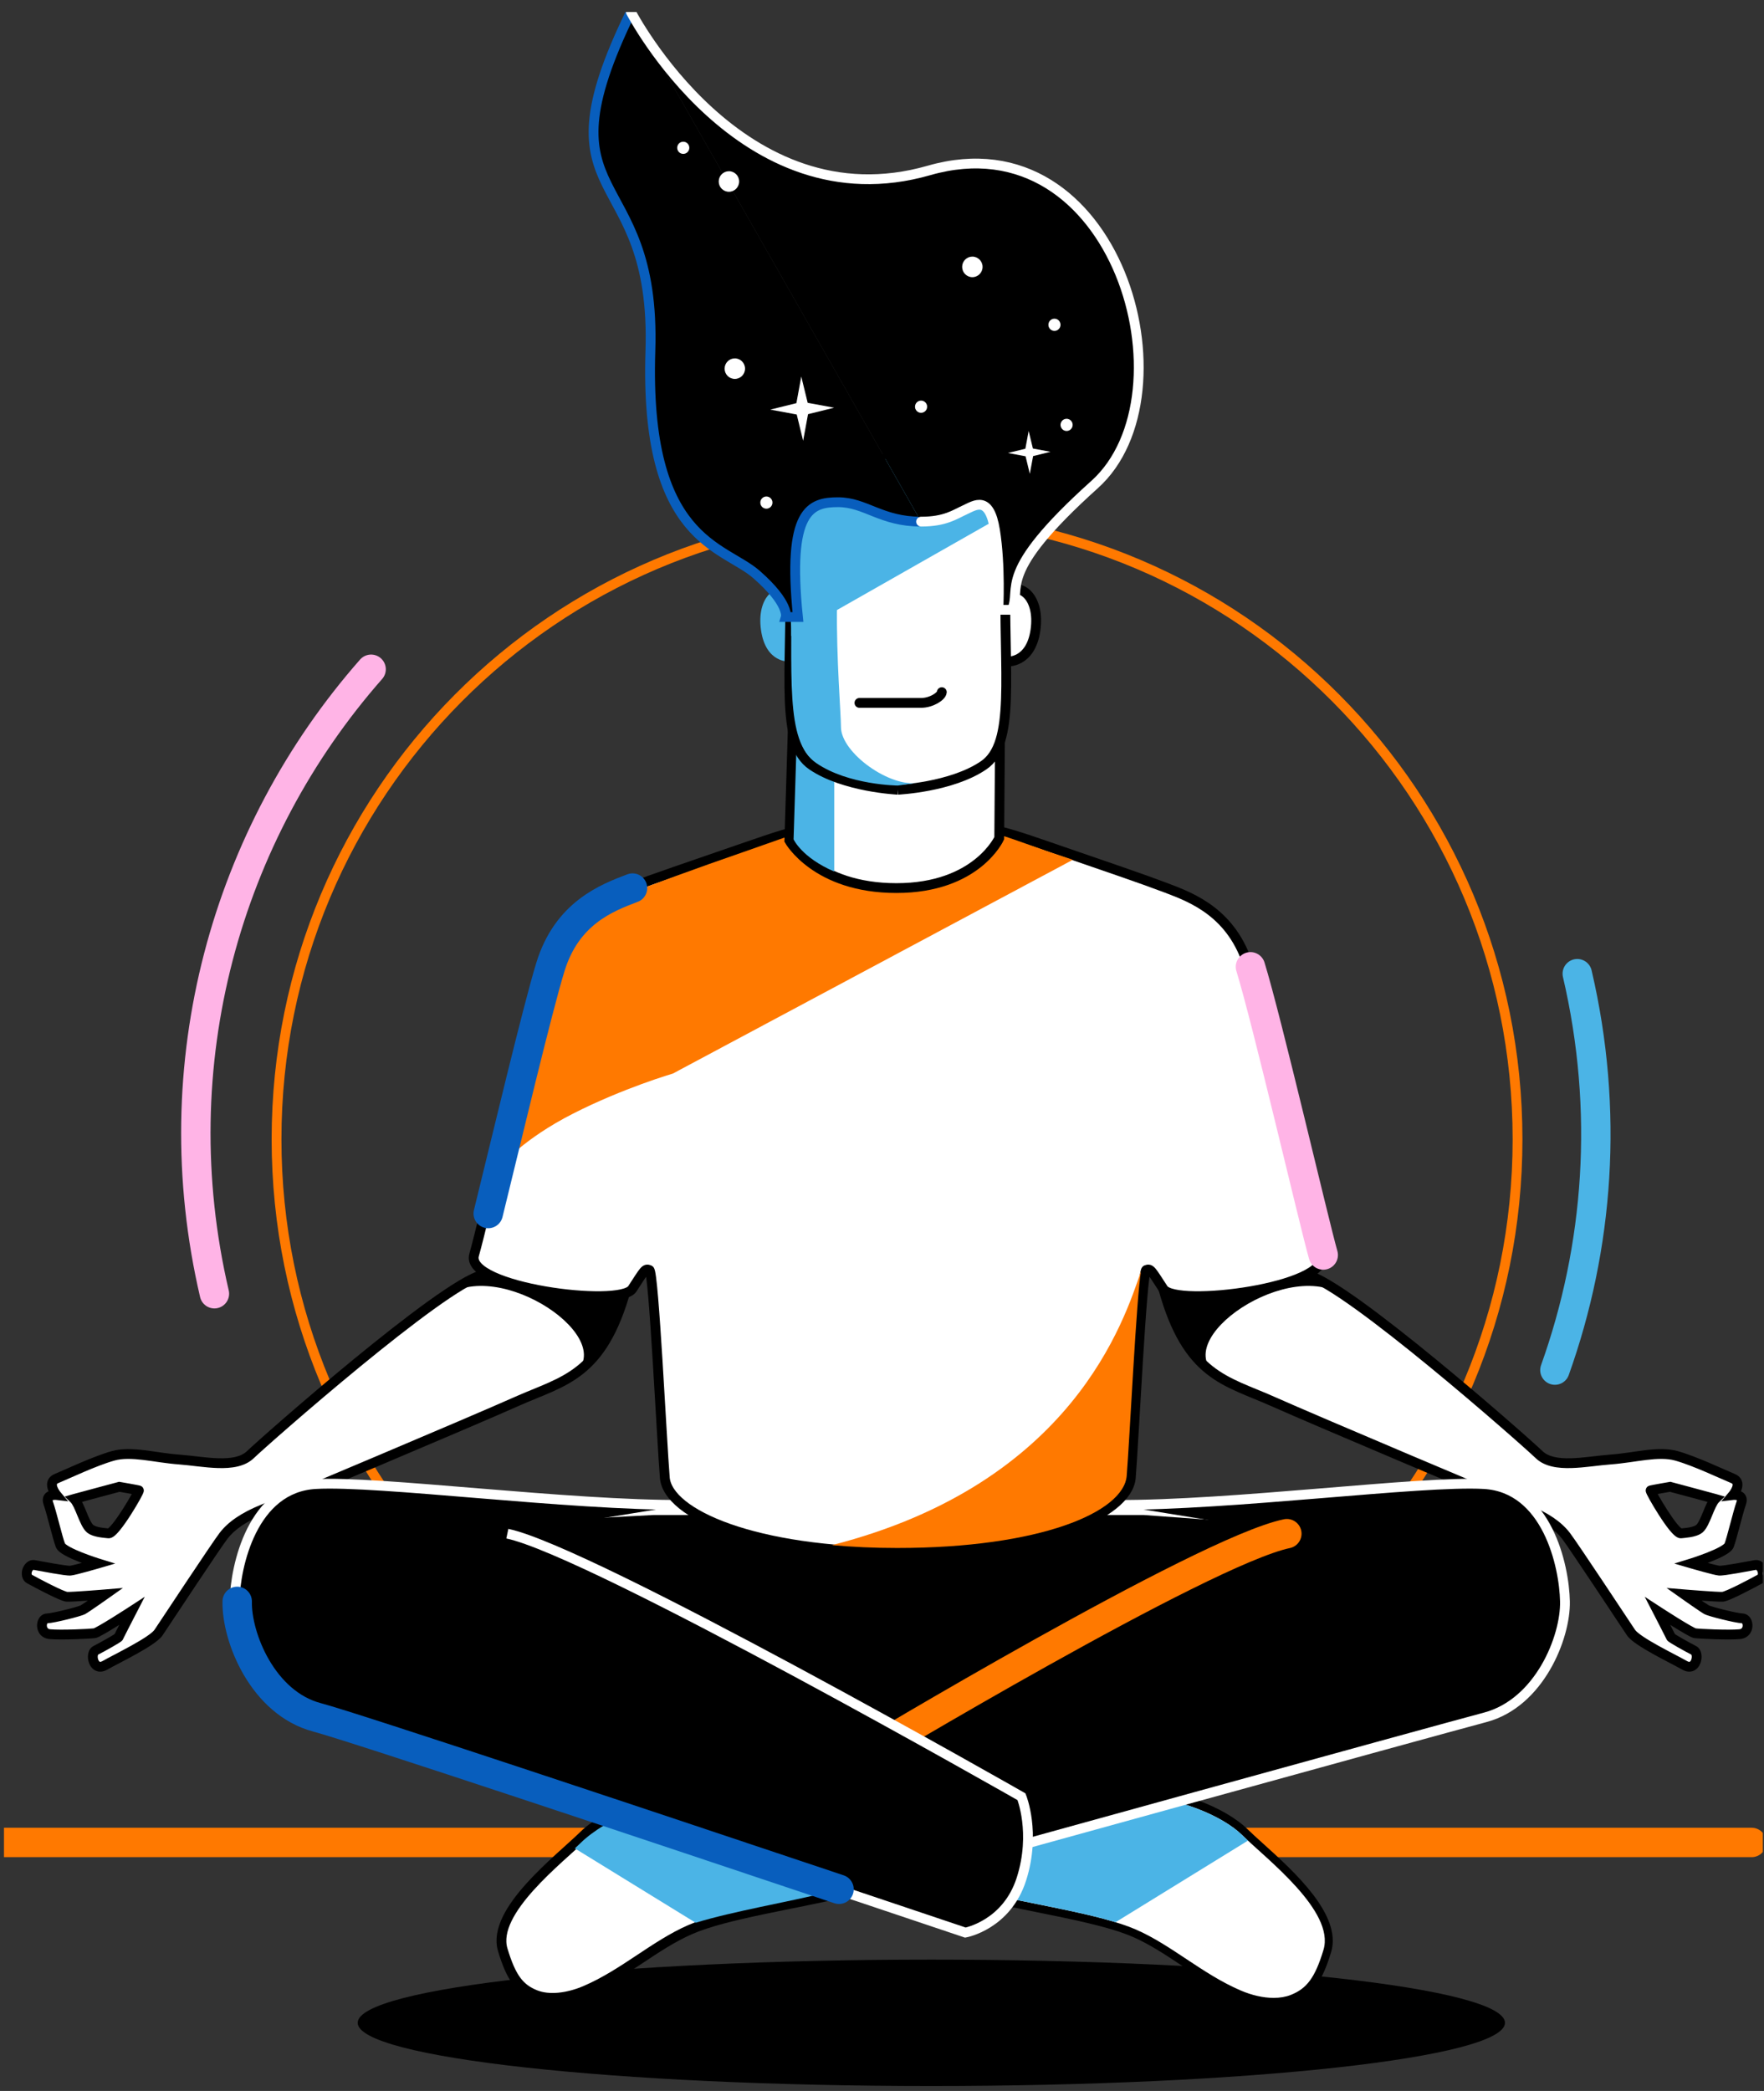 <svg width="135" height="160" viewBox="0 0 135 160" fill="none" xmlns="http://www.w3.org/2000/svg">
<rect x="0" y="0" width="135" height="160" fill="#333333" stroke="none"/>
<g id="Illustrations/empty-screen" clip-path="url(#clip0_283_7435)">
<path id="Stroke 1" fill-rule="evenodd" clip-rule="evenodd" d="M116.138 87.174C116.138 113.54 94.878 134.914 68.651 134.914C42.425 134.914 21.164 113.54 21.164 87.174C21.164 60.808 42.425 39.434 68.651 39.434C94.878 39.434 116.138 60.808 116.138 87.174Z" stroke="#FF7900" stroke-width="0.75"/>
<path id="Stroke 3" d="M16.409 98.995C12.302 81.399 17.333 63.793 28.401 51.212" stroke="#FFB4E6" stroke-width="2.25" stroke-linecap="round"/>
<path id="Stroke 5" d="M120.71 74.506C123.151 84.966 122.364 95.429 118.998 104.839" stroke="#4BB4E6" stroke-width="2.25" stroke-linecap="round"/>
<path id="Stroke 7" d="M0.305 140.983H134.053" stroke="#FF7900" stroke-width="2.25" stroke-linecap="round"/>
<path id="Fill 9" fill-rule="evenodd" clip-rule="evenodd" d="M115.176 154.784C115.176 157.456 95.521 159.621 71.275 159.621C47.03 159.621 27.375 157.456 27.375 154.784C27.375 152.113 47.03 149.948 71.275 149.948C95.521 149.948 115.176 152.113 115.176 154.784Z" fill="black"/>
<path id="Fill 11" fill-rule="evenodd" clip-rule="evenodd" d="M64.552 144.803C60.883 145.711 55.565 146.452 52.825 147.649C50.086 148.846 47.75 151.05 44.806 152.313C43.474 152.884 42.028 153.066 40.978 152.649C39.757 152.165 39.119 151.34 38.475 149.197C37.586 146.24 42.833 142.253 44.696 140.424C46.56 138.595 51.251 136.932 54.356 137.659C57.462 138.385 63.555 137.688 64.552 137.538C65.549 137.387 64.552 144.803 64.552 144.803Z" fill="white"/>
<path id="Stroke 13" fill-rule="evenodd" clip-rule="evenodd" d="M64.552 144.803C60.883 145.711 55.565 146.452 52.825 147.649C50.086 148.846 47.75 151.05 44.806 152.313C43.474 152.884 42.028 153.066 40.978 152.649C39.757 152.165 39.119 151.34 38.475 149.197C37.586 146.24 42.833 142.253 44.696 140.424C46.56 138.595 51.251 136.932 54.356 137.659C57.462 138.385 63.555 137.688 64.552 137.538C65.549 137.387 64.552 144.803 64.552 144.803Z" stroke="black" stroke-width="0.75"/>
<path id="Fill 15" fill-rule="evenodd" clip-rule="evenodd" d="M50.003 115.552H87.53L107.544 117.003L99.776 125.361C99.776 125.361 68.92 136.084 68.416 135.687C67.911 135.289 41.432 121.126 40.714 120.596C39.996 120.066 37.364 116.228 37.364 116.228L50.003 115.552Z" fill="black"/>
<path id="Stroke 17" fill-rule="evenodd" clip-rule="evenodd" d="M50.003 115.552H87.53L107.544 117.003L99.776 125.361C99.776 125.361 68.92 136.084 68.416 135.687C67.911 135.289 41.432 121.126 40.714 120.596C39.996 120.066 37.364 116.228 37.364 116.228L50.003 115.552Z" stroke="white" stroke-width="0.75"/>
<path id="Fill 19" fill-rule="evenodd" clip-rule="evenodd" d="M97.474 153.183C96.647 153.183 95.735 152.979 94.837 152.595C93.3 151.935 91.927 151.024 90.598 150.143C89.326 149.299 88.125 148.502 86.816 147.93C85.034 147.151 82.109 146.562 79.28 145.993C77.792 145.693 76.386 145.41 75.137 145.101L74.936 145.051L74.908 144.844C74.702 143.309 74.084 138.234 74.799 137.412C74.901 137.294 75.037 137.229 75.18 137.229L75.255 137.235C75.835 137.323 78.794 137.678 81.632 137.678C83.191 137.678 84.437 137.571 85.337 137.361C85.854 137.239 86.431 137.178 87.049 137.178C89.887 137.178 93.579 138.536 95.279 140.205C95.585 140.506 95.984 140.866 96.432 141.27C98.799 143.405 102.377 146.633 101.579 149.286C100.92 151.48 100.242 152.4 98.896 152.934C98.48 153.099 98.002 153.183 97.474 153.183Z" fill="white"/>
<path id="Fill 21" fill-rule="evenodd" clip-rule="evenodd" d="M87.05 136.872V137.484V136.872C86.408 136.872 85.809 136.936 85.268 137.062C84.391 137.268 83.168 137.372 81.633 137.372C78.814 137.372 75.877 137.02 75.301 136.933L75.256 136.925L75.181 136.923C74.948 136.923 74.731 137.025 74.57 137.211C73.857 138.03 74.197 141.836 74.607 144.885L74.662 145.298L75.065 145.398C76.32 145.709 77.73 145.992 79.222 146.293C82.034 146.859 84.943 147.445 86.695 148.211C87.98 148.772 89.17 149.562 90.431 150.398C91.77 151.287 93.156 152.206 94.718 152.876C95.653 153.277 96.606 153.489 97.474 153.489C98.041 153.489 98.557 153.398 99.009 153.219C100.439 152.651 101.188 151.646 101.871 149.375C102.724 146.535 99.061 143.23 96.636 141.043C96.183 140.634 95.791 140.28 95.492 139.986C93.713 138.24 90.006 136.872 87.05 136.872ZM87.05 137.484C89.98 137.484 93.51 138.896 95.067 140.424C96.93 142.254 102.177 146.24 101.288 149.197C100.644 151.339 100.006 152.165 98.785 152.65C98.394 152.805 97.948 152.877 97.474 152.877C96.674 152.877 95.793 152.672 94.957 152.313C92.012 151.05 89.677 148.846 86.938 147.649C84.198 146.452 78.88 145.712 75.211 144.804C75.211 144.804 74.233 137.535 75.181 137.535C75.191 137.535 75.2 137.536 75.211 137.538C75.877 137.639 78.825 137.984 81.633 137.984C83.022 137.984 84.378 137.899 85.406 137.659C85.918 137.539 86.472 137.484 87.05 137.484Z" fill="black"/>
<path id="Fill 23" fill-rule="evenodd" clip-rule="evenodd" d="M95.066 140.424C93.202 138.595 88.511 136.932 85.406 137.659C82.3 138.385 76.207 137.689 75.21 137.538C74.213 137.387 75.21 144.804 75.21 144.804C78.271 145.561 82.472 146.203 85.373 147.088L95.508 140.842C95.347 140.694 95.196 140.552 95.066 140.424Z" fill="#4BB4E6"/>
<path id="Fill 25" fill-rule="evenodd" clip-rule="evenodd" d="M44.436 141.021C46.299 139.191 50.758 137.144 53.863 137.87C56.969 138.596 62.292 137.689 63.289 137.538C64.286 137.387 63.289 144.803 63.289 144.803C60.228 145.561 56.139 146.241 53.238 147.128L43.994 141.439C44.155 141.29 44.305 141.149 44.436 141.021Z" fill="#4BB4E6"/>
<path id="Fill 27" fill-rule="evenodd" clip-rule="evenodd" d="M128.651 117.333C128.154 117.4 126.244 114.084 126.324 114.047C126.404 114.011 127.82 113.77 127.82 113.77C127.82 113.77 130.905 114.591 131.276 114.698C130.843 115.116 130.511 116.596 130.055 116.976C129.699 117.273 128.871 117.303 128.651 117.333ZM134.319 119.754C133.799 119.846 131.902 120.215 131.566 120.185C131.229 120.154 129.435 119.631 129.435 119.631C129.435 119.631 132.116 118.8 132.331 118.248C132.544 117.693 132.997 115.756 133.256 115.025C133.514 114.294 132.626 114.398 132.626 114.398C132.626 114.398 133.412 113.461 132.626 113.137C131.84 112.811 129.708 111.795 128.301 111.401C126.893 111.008 125.106 111.545 123.245 111.682C121.385 111.818 118.937 112.414 117.786 111.305C116.635 110.196 103.155 98.318 100.044 97.563L97.719 95.05C97.719 95.05 87.182 91.948 89.03 98.623C90.879 105.299 93.827 105.643 97.383 107.227C100.938 108.811 115.43 114.919 116.854 115.497C118.279 116.075 119.256 116.748 119.853 117.531C120.449 118.315 124.348 124.216 124.817 124.918C125.284 125.62 128.049 126.927 128.926 127.432C129.802 127.936 130.098 126.526 129.624 126.284C129.148 126.043 127.899 125.345 127.874 125.269C127.849 125.194 126.856 123.271 126.856 123.271C126.856 123.271 129.395 124.923 129.714 124.973C130.033 125.023 132.352 125.127 133.15 125.044C133.949 124.96 133.861 123.862 133.346 123.837C132.832 123.813 130.873 123.321 130.603 123.173C130.334 123.025 128.883 121.998 128.883 121.998C128.883 121.998 131.451 122.21 131.835 122.184C132.218 122.157 134.227 121.085 134.686 120.831C135.144 120.576 134.839 119.662 134.319 119.754Z" fill="white"/>
<path id="Stroke 29" d="M128.651 117.333L128.601 116.961L128.601 116.961L128.651 117.333ZM126.324 114.047L126.17 113.705L126.167 113.706L126.324 114.047ZM127.82 113.77L127.917 113.407L127.838 113.386L127.757 113.4L127.82 113.77ZM131.276 114.698L131.536 114.968L132.002 114.518L131.38 114.338L131.276 114.698ZM130.055 116.976L129.815 116.688L129.815 116.688L130.055 116.976ZM134.319 119.754L134.384 120.124L134.385 120.123L134.319 119.754ZM131.566 120.185L131.6 119.811L131.6 119.811L131.566 120.185ZM129.435 119.631L129.324 119.273L128.133 119.642L129.33 119.991L129.435 119.631ZM132.331 118.248L132.68 118.383L132.68 118.382L132.331 118.248ZM133.256 115.025L132.902 114.9L132.902 114.9L133.256 115.025ZM132.626 114.398L132.339 114.157L131.732 114.881L132.67 114.771L132.626 114.398ZM132.626 113.137L132.483 113.483L132.483 113.483L132.626 113.137ZM128.301 111.401L128.402 111.04L128.402 111.04L128.301 111.401ZM123.245 111.682L123.273 112.056L123.273 112.056L123.245 111.682ZM117.786 111.305L117.525 111.575L117.525 111.575L117.786 111.305ZM100.044 97.563L99.769 97.817L99.846 97.9L99.956 97.927L100.044 97.563ZM97.719 95.05L97.994 94.795L97.924 94.719L97.825 94.69L97.719 95.05ZM89.03 98.623L88.669 98.723L88.669 98.723L89.03 98.623ZM97.383 107.227L97.535 106.884L97.535 106.884L97.383 107.227ZM124.817 124.918L125.129 124.71L125.129 124.71L124.817 124.918ZM128.926 127.432L128.738 127.757L128.739 127.757L128.926 127.432ZM129.624 126.284L129.793 125.95L129.793 125.95L129.624 126.284ZM126.856 123.271L127.061 122.957L125.872 122.184L126.523 123.443L126.856 123.271ZM129.714 124.973L129.656 125.343L129.657 125.344L129.714 124.973ZM133.15 125.044L133.189 125.417L133.189 125.417L133.15 125.044ZM133.346 123.837L133.365 123.463L133.364 123.463L133.346 123.837ZM130.603 123.173L130.423 123.502L130.423 123.502L130.603 123.173ZM128.883 121.998L128.914 121.624L127.546 121.512L128.666 122.304L128.883 121.998ZM134.686 120.831L134.867 121.159L134.868 121.158L134.686 120.831ZM128.601 116.961C128.676 116.951 128.719 116.977 128.71 116.972C128.705 116.97 128.685 116.958 128.647 116.926C128.573 116.863 128.475 116.759 128.356 116.615C128.122 116.329 127.849 115.934 127.587 115.526C127.326 115.12 127.083 114.711 126.911 114.403C126.825 114.248 126.759 114.123 126.718 114.038C126.697 113.994 126.686 113.969 126.683 113.96C126.68 113.953 126.687 113.968 126.692 113.995C126.693 114.005 126.701 114.047 126.693 114.101C126.687 114.146 126.654 114.308 126.481 114.388L126.167 113.706C125.991 113.787 125.957 113.952 125.95 114.001C125.942 114.06 125.95 114.107 125.953 114.125C125.96 114.166 125.973 114.202 125.98 114.221C125.996 114.264 126.019 114.315 126.043 114.365C126.093 114.468 126.167 114.608 126.256 114.768C126.436 115.09 126.687 115.512 126.956 115.931C127.223 116.348 127.515 116.772 127.776 117.091C127.906 117.248 128.038 117.393 128.163 117.498C128.225 117.551 128.296 117.604 128.374 117.643C128.448 117.679 128.564 117.723 128.701 117.704L128.601 116.961ZM126.478 114.389C126.448 114.402 126.426 114.406 126.446 114.401C126.455 114.399 126.469 114.396 126.491 114.391C126.533 114.382 126.591 114.37 126.662 114.357C126.804 114.329 126.986 114.296 127.168 114.264C127.349 114.232 127.528 114.2 127.662 114.177C127.728 114.166 127.784 114.156 127.823 114.15C127.842 114.146 127.857 114.144 127.867 114.142C127.873 114.141 127.877 114.14 127.879 114.14C127.881 114.14 127.882 114.14 127.882 114.139C127.883 114.139 127.883 114.139 127.883 114.139C127.883 114.139 127.883 114.139 127.883 114.139C127.883 114.139 127.883 114.139 127.883 114.139C127.883 114.139 127.883 114.139 127.82 113.77C127.757 113.4 127.757 113.4 127.757 113.4C127.757 113.4 127.757 113.4 127.757 113.4C127.757 113.4 127.757 113.4 127.757 113.4C127.757 113.4 127.757 113.4 127.756 113.4C127.755 113.4 127.754 113.4 127.753 113.401C127.75 113.401 127.746 113.402 127.741 113.403C127.731 113.404 127.715 113.407 127.696 113.41C127.657 113.417 127.601 113.427 127.534 113.438C127.399 113.462 127.219 113.493 127.036 113.525C126.854 113.558 126.667 113.592 126.521 113.62C126.448 113.634 126.383 113.647 126.332 113.658C126.307 113.664 126.283 113.669 126.262 113.674C126.252 113.677 126.21 113.687 126.17 113.705L126.478 114.389ZM127.82 113.77C127.724 114.132 127.724 114.132 127.724 114.132C127.724 114.132 127.724 114.132 127.724 114.132C127.724 114.132 127.724 114.132 127.724 114.132C127.725 114.132 127.725 114.132 127.726 114.133C127.727 114.133 127.73 114.134 127.733 114.134C127.738 114.136 127.747 114.138 127.758 114.141C127.781 114.147 127.814 114.156 127.857 114.167C127.942 114.19 128.064 114.223 128.211 114.262C128.506 114.341 128.904 114.447 129.312 114.556C130.133 114.776 130.991 115.006 131.172 115.059L131.38 114.338C131.19 114.283 130.321 114.05 129.506 113.832C129.097 113.722 128.7 113.616 128.405 113.537C128.257 113.498 128.135 113.465 128.05 113.443C128.008 113.431 127.974 113.423 127.952 113.416C127.94 113.413 127.931 113.411 127.926 113.41C127.923 113.409 127.92 113.408 127.919 113.408C127.918 113.408 127.918 113.407 127.917 113.407C127.917 113.407 127.917 113.407 127.917 113.407C127.917 113.407 127.917 113.407 127.917 113.407C127.917 113.407 127.917 113.407 127.82 113.77ZM131.015 114.429C130.856 114.582 130.731 114.804 130.63 115.013C130.524 115.229 130.423 115.478 130.328 115.708C130.23 115.945 130.138 116.165 130.044 116.347C129.946 116.539 129.868 116.644 129.815 116.688L130.295 117.264C130.471 117.118 130.606 116.895 130.711 116.69C130.821 116.475 130.925 116.227 131.021 115.995C131.12 115.755 131.211 115.532 131.304 115.341C131.401 115.143 131.479 115.024 131.536 114.968L131.015 114.429ZM129.815 116.688C129.72 116.767 129.514 116.837 129.238 116.885C128.956 116.934 128.764 116.939 128.601 116.961L128.701 117.705C128.758 117.697 129.09 117.672 129.366 117.624C129.648 117.575 130.034 117.482 130.295 117.264L129.815 116.688ZM134.254 119.385C133.981 119.433 133.395 119.545 132.81 119.646C132.521 119.696 132.241 119.741 132.014 119.772C131.9 119.787 131.803 119.799 131.727 119.805C131.689 119.808 131.658 119.81 131.634 119.811C131.609 119.812 131.599 119.811 131.6 119.811L131.532 120.558C131.667 120.57 131.895 120.545 132.115 120.515C132.355 120.482 132.645 120.435 132.937 120.385C133.514 120.286 134.137 120.167 134.384 120.124L134.254 119.385ZM131.6 119.811C131.55 119.807 131.404 119.777 131.181 119.721C130.97 119.669 130.717 119.602 130.473 119.535C130.23 119.468 129.996 119.402 129.824 119.353C129.737 119.328 129.666 119.308 129.617 119.293C129.592 119.286 129.573 119.281 129.56 119.277C129.554 119.275 129.549 119.274 129.545 119.273C129.544 119.272 129.542 119.272 129.541 119.272C129.541 119.271 129.541 119.271 129.541 119.271C129.54 119.271 129.54 119.271 129.54 119.271C129.54 119.271 129.54 119.271 129.54 119.271C129.54 119.271 129.54 119.271 129.435 119.631C129.33 119.991 129.33 119.991 129.33 119.991C129.33 119.991 129.33 119.991 129.33 119.991C129.331 119.991 129.331 119.991 129.331 119.991C129.331 119.991 129.331 119.991 129.332 119.992C129.333 119.992 129.334 119.992 129.336 119.993C129.339 119.994 129.344 119.995 129.351 119.997C129.364 120.001 129.384 120.007 129.409 120.014C129.459 120.028 129.531 120.049 129.618 120.074C129.792 120.124 130.028 120.19 130.275 120.258C130.521 120.326 130.781 120.395 131.001 120.449C131.208 120.501 131.413 120.547 131.532 120.558L131.6 119.811ZM129.435 119.631C129.546 119.989 129.546 119.989 129.546 119.989C129.546 119.989 129.547 119.989 129.547 119.989C129.547 119.989 129.547 119.989 129.547 119.989C129.547 119.989 129.548 119.989 129.549 119.989C129.55 119.988 129.552 119.988 129.555 119.987C129.56 119.985 129.568 119.983 129.578 119.979C129.599 119.973 129.628 119.963 129.666 119.951C129.741 119.927 129.849 119.892 129.978 119.848C130.237 119.76 130.585 119.637 130.941 119.495C131.295 119.355 131.667 119.192 131.969 119.025C132.12 118.942 132.263 118.852 132.38 118.758C132.488 118.671 132.617 118.546 132.68 118.383L131.981 118.112C131.991 118.087 131.989 118.109 131.909 118.174C131.839 118.23 131.737 118.296 131.606 118.369C131.345 118.513 131.007 118.662 130.664 118.798C130.323 118.933 129.988 119.052 129.737 119.138C129.612 119.18 129.508 119.214 129.436 119.238C129.4 119.249 129.372 119.258 129.353 119.264C129.343 119.267 129.336 119.269 129.331 119.271C129.329 119.272 129.327 119.272 129.326 119.273C129.325 119.273 129.325 119.273 129.325 119.273C129.324 119.273 129.324 119.273 129.324 119.273C129.324 119.273 129.324 119.273 129.324 119.273C129.324 119.273 129.324 119.273 129.435 119.631ZM132.68 118.382C132.797 118.081 132.97 117.432 133.139 116.799C133.313 116.146 133.486 115.498 133.609 115.149L132.902 114.9C132.767 115.283 132.584 115.969 132.414 116.606C132.238 117.264 132.078 117.86 131.981 118.113L132.68 118.382ZM133.609 115.15C133.694 114.909 133.71 114.665 133.601 114.449C133.494 114.237 133.306 114.133 133.16 114.083C133.013 114.032 132.867 114.02 132.768 114.018C132.717 114.017 132.673 114.019 132.641 114.021C132.625 114.022 132.612 114.023 132.602 114.024C132.597 114.024 132.593 114.025 132.589 114.025C132.588 114.025 132.586 114.025 132.585 114.026C132.584 114.026 132.584 114.026 132.583 114.026C132.583 114.026 132.583 114.026 132.583 114.026C132.583 114.026 132.582 114.026 132.582 114.026C132.582 114.026 132.582 114.026 132.626 114.398C132.67 114.771 132.67 114.771 132.67 114.771C132.67 114.771 132.669 114.771 132.669 114.771C132.669 114.771 132.669 114.771 132.669 114.771C132.669 114.771 132.668 114.771 132.668 114.771C132.668 114.771 132.668 114.771 132.668 114.771C132.668 114.771 132.668 114.771 132.67 114.771C132.673 114.771 132.678 114.77 132.686 114.77C132.702 114.769 132.725 114.768 132.753 114.768C132.813 114.77 132.873 114.777 132.916 114.792C132.959 114.807 132.945 114.814 132.931 114.787C132.916 114.758 132.946 114.774 132.902 114.9L133.609 115.15ZM132.626 114.398C132.913 114.639 132.913 114.639 132.913 114.639C132.914 114.639 132.914 114.639 132.914 114.639C132.914 114.639 132.914 114.638 132.914 114.638C132.914 114.638 132.915 114.638 132.915 114.637C132.916 114.636 132.917 114.635 132.918 114.633C132.92 114.631 132.924 114.627 132.927 114.622C132.935 114.613 132.945 114.6 132.957 114.584C132.981 114.553 133.013 114.508 133.049 114.453C133.12 114.347 133.211 114.192 133.274 114.015C133.335 113.844 133.385 113.611 133.319 113.371C133.246 113.108 133.054 112.908 132.769 112.79L132.483 113.483C132.59 113.528 132.595 113.566 132.596 113.57C132.603 113.598 132.604 113.659 132.567 113.763C132.532 113.861 132.476 113.961 132.423 114.04C132.398 114.079 132.375 114.11 132.36 114.131C132.352 114.141 132.346 114.149 132.342 114.153C132.34 114.156 132.339 114.157 132.338 114.158C132.338 114.158 132.338 114.158 132.338 114.158C132.338 114.158 132.338 114.158 132.338 114.158C132.338 114.158 132.338 114.158 132.338 114.158C132.338 114.158 132.338 114.158 132.338 114.158C132.338 114.158 132.339 114.157 132.626 114.398ZM132.769 112.79C132.021 112.481 129.837 111.442 128.402 111.04L128.2 111.763C129.579 112.148 131.658 113.142 132.483 113.483L132.769 112.79ZM128.402 111.04C127.622 110.823 126.761 110.867 125.899 110.97C125.007 111.077 124.142 111.24 123.218 111.308L123.273 112.056C124.21 111.987 125.169 111.813 125.987 111.715C126.835 111.614 127.571 111.587 128.2 111.763L128.402 111.04ZM123.218 111.308C122.743 111.343 122.229 111.407 121.727 111.464C121.219 111.521 120.716 111.572 120.239 111.586C119.262 111.613 118.503 111.476 118.046 111.035L117.525 111.575C118.219 112.243 119.259 112.363 120.26 112.335C120.771 112.321 121.301 112.267 121.811 112.209C122.327 112.151 122.817 112.089 123.273 112.056L123.218 111.308ZM118.046 111.035C117.46 110.47 113.793 107.216 109.888 104.011C107.934 102.408 105.914 100.812 104.186 99.568C103.322 98.947 102.526 98.41 101.845 98.003C101.173 97.602 100.581 97.307 100.132 97.198L99.956 97.927C100.285 98.007 100.795 98.249 101.46 98.647C102.116 99.038 102.893 99.562 103.748 100.177C105.458 101.408 107.463 102.992 109.412 104.591C113.312 107.792 116.961 111.031 117.525 111.575L118.046 111.035ZM100.319 97.308L97.994 94.795L97.444 95.304L99.769 97.817L100.319 97.308ZM97.719 95.05C97.825 94.69 97.825 94.69 97.824 94.69C97.824 94.69 97.824 94.69 97.824 94.69C97.823 94.689 97.823 94.689 97.822 94.689C97.82 94.689 97.818 94.688 97.816 94.687C97.81 94.686 97.802 94.683 97.791 94.68C97.77 94.674 97.74 94.666 97.7 94.655C97.621 94.633 97.506 94.602 97.361 94.566C97.071 94.493 96.66 94.396 96.173 94.301C95.202 94.112 93.912 93.928 92.672 93.958C91.448 93.988 90.19 94.229 89.359 94.969C88.488 95.744 88.183 96.971 88.669 98.723L89.391 98.523C88.953 96.938 89.272 96.05 89.857 95.529C90.482 94.973 91.511 94.737 92.691 94.708C93.853 94.68 95.083 94.853 96.03 95.037C96.501 95.129 96.899 95.222 97.178 95.293C97.317 95.328 97.427 95.358 97.501 95.378C97.539 95.388 97.567 95.396 97.586 95.401C97.595 95.404 97.602 95.406 97.607 95.407C97.609 95.408 97.611 95.409 97.612 95.409C97.612 95.409 97.613 95.409 97.613 95.409C97.613 95.409 97.613 95.409 97.613 95.409C97.613 95.409 97.613 95.409 97.719 95.05ZM88.669 98.723C89.607 102.111 90.84 103.946 92.333 105.128C93.074 105.715 93.865 106.13 94.685 106.495C95.093 106.678 95.513 106.849 95.936 107.023C96.361 107.197 96.791 107.374 97.23 107.569L97.535 106.884C97.085 106.683 96.645 106.503 96.221 106.329C95.795 106.154 95.386 105.987 94.99 105.81C94.199 105.457 93.471 105.072 92.799 104.54C91.468 103.486 90.302 101.811 89.391 98.523L88.669 98.723ZM97.23 107.569C100.79 109.156 115.286 115.266 116.713 115.845L116.995 115.15C115.574 114.573 101.086 108.466 97.535 106.884L97.23 107.569ZM116.713 115.845C118.105 116.409 119.014 117.049 119.554 117.758L120.151 117.304C119.498 116.446 118.453 115.741 116.995 115.15L116.713 115.845ZM119.554 117.758C120.142 118.53 124.028 124.411 124.505 125.126L125.129 124.71C124.669 124.021 120.757 118.1 120.151 117.304L119.554 117.758ZM124.505 125.126C124.667 125.37 124.986 125.619 125.323 125.846C125.675 126.085 126.103 126.336 126.536 126.577C126.97 126.818 127.416 127.053 127.805 127.257C128.199 127.463 128.527 127.635 128.738 127.757L129.113 127.107C128.886 126.976 128.54 126.795 128.154 126.593C127.764 126.388 127.325 126.157 126.9 125.921C126.474 125.684 126.068 125.445 125.743 125.225C125.402 124.994 125.2 124.817 125.129 124.71L124.505 125.126ZM128.739 127.757C129.035 127.928 129.347 127.967 129.626 127.841C129.888 127.722 130.046 127.49 130.131 127.273C130.216 127.054 130.244 126.804 130.208 126.577C130.174 126.36 130.064 126.087 129.793 125.95L129.454 126.619C129.421 126.602 129.452 126.596 129.468 126.696C129.482 126.785 129.471 126.901 129.432 127.002C129.391 127.105 129.342 127.146 129.316 127.157C129.308 127.161 129.254 127.188 129.112 127.107L128.739 127.757ZM129.793 125.95C129.563 125.833 129.138 125.602 128.766 125.389C128.58 125.283 128.412 125.184 128.29 125.108C128.228 125.069 128.183 125.04 128.155 125.02C128.141 125.009 128.137 125.006 128.14 125.008C128.141 125.009 128.15 125.017 128.162 125.031C128.167 125.036 128.207 125.079 128.23 125.151L127.518 125.387C127.544 125.464 127.588 125.514 127.599 125.526C127.617 125.546 127.634 125.562 127.646 125.573C127.67 125.594 127.696 125.614 127.719 125.63C127.766 125.663 127.827 125.703 127.893 125.744C128.027 125.828 128.205 125.932 128.394 126.04C128.772 126.256 129.209 126.494 129.454 126.619L129.793 125.95ZM128.23 125.151C128.22 125.119 128.202 125.083 128.198 125.074C128.188 125.053 128.175 125.026 128.16 124.996C128.129 124.934 128.088 124.852 128.039 124.756C127.942 124.564 127.815 124.316 127.69 124.071C127.564 123.825 127.439 123.582 127.345 123.401C127.298 123.31 127.259 123.235 127.232 123.182C127.219 123.155 127.208 123.135 127.201 123.121C127.197 123.114 127.194 123.108 127.192 123.104C127.191 123.103 127.191 123.101 127.19 123.1C127.19 123.1 127.19 123.099 127.19 123.099C127.189 123.099 127.189 123.099 127.189 123.099C127.189 123.099 127.189 123.099 127.189 123.099C127.189 123.099 127.189 123.099 126.856 123.271C126.523 123.443 126.523 123.443 126.523 123.443C126.523 123.443 126.523 123.443 126.523 123.443C126.523 123.443 126.523 123.443 126.523 123.443C126.523 123.444 126.523 123.444 126.524 123.444C126.524 123.445 126.525 123.447 126.526 123.449C126.528 123.452 126.53 123.458 126.534 123.465C126.541 123.479 126.552 123.499 126.566 123.526C126.593 123.578 126.632 123.654 126.678 123.744C126.772 123.926 126.897 124.168 127.022 124.413C127.148 124.658 127.274 124.905 127.37 125.095C127.418 125.19 127.459 125.27 127.487 125.328C127.502 125.357 127.513 125.38 127.52 125.395C127.533 125.422 127.526 125.41 127.518 125.387L128.23 125.151ZM126.856 123.271C126.652 123.585 126.652 123.585 126.652 123.585C126.652 123.585 126.652 123.585 126.652 123.585C126.652 123.585 126.652 123.586 126.652 123.586C126.653 123.586 126.653 123.586 126.654 123.587C126.655 123.587 126.657 123.589 126.659 123.59C126.664 123.593 126.671 123.598 126.681 123.604C126.7 123.616 126.727 123.634 126.762 123.657C126.833 123.703 126.934 123.768 127.056 123.846C127.299 124.002 127.628 124.211 127.968 124.422C128.306 124.632 128.658 124.846 128.947 125.011C129.091 125.094 129.223 125.166 129.332 125.221C129.387 125.248 129.439 125.273 129.487 125.292C129.528 125.309 129.59 125.333 129.656 125.343L129.773 124.603C129.798 124.607 129.804 124.612 129.772 124.599C129.748 124.589 129.713 124.573 129.667 124.55C129.577 124.505 129.458 124.44 129.319 124.36C129.042 124.202 128.7 123.994 128.363 123.785C128.028 123.576 127.702 123.369 127.46 123.214C127.339 123.137 127.239 123.072 127.169 123.027C127.135 123.005 127.107 122.987 127.089 122.975C127.08 122.969 127.072 122.964 127.068 122.961C127.065 122.96 127.064 122.959 127.062 122.958C127.062 122.957 127.061 122.957 127.061 122.957C127.061 122.957 127.061 122.957 127.061 122.957C127.061 122.957 127.061 122.957 127.061 122.957C127.061 122.957 127.061 122.957 126.856 123.271ZM129.657 125.344C129.844 125.373 130.529 125.411 131.241 125.433C131.956 125.455 132.761 125.462 133.189 125.417L133.111 124.671C132.741 124.71 131.987 124.706 131.264 124.684C130.536 124.661 129.903 124.623 129.772 124.602L129.657 125.344ZM133.189 125.417C133.481 125.386 133.717 125.258 133.878 125.064C134.035 124.876 134.106 124.648 134.116 124.436C134.125 124.226 134.077 124.006 133.962 123.824C133.844 123.638 133.641 123.476 133.365 123.463L133.328 124.212C133.309 124.211 133.31 124.196 133.328 124.225C133.35 124.259 133.37 124.323 133.366 124.401C133.363 124.477 133.338 124.541 133.302 124.583C133.272 124.62 133.219 124.66 133.111 124.671L133.189 125.417ZM133.364 123.463C133.151 123.453 132.569 123.334 131.973 123.187C131.683 123.116 131.402 123.041 131.179 122.976C131.067 122.943 130.972 122.913 130.899 122.888C130.863 122.876 130.834 122.865 130.812 122.856C130.789 122.847 130.781 122.843 130.784 122.844L130.423 123.502C130.488 123.537 130.575 123.57 130.656 123.598C130.743 123.628 130.85 123.661 130.968 123.696C131.204 123.765 131.496 123.842 131.794 123.915C132.372 124.058 133.028 124.198 133.329 124.212L133.364 123.463ZM130.784 122.845C130.671 122.782 130.263 122.504 129.856 122.222C129.659 122.085 129.469 121.952 129.33 121.854C129.26 121.805 129.202 121.764 129.162 121.736C129.142 121.722 129.126 121.711 129.116 121.703C129.11 121.7 129.106 121.697 129.104 121.695C129.102 121.694 129.101 121.693 129.101 121.693C129.1 121.692 129.1 121.692 129.1 121.692C129.1 121.692 129.1 121.692 129.1 121.692C129.1 121.692 129.1 121.692 129.1 121.692C129.1 121.692 129.1 121.692 128.883 121.998C128.666 122.304 128.666 122.304 128.666 122.304C128.666 122.304 128.666 122.304 128.666 122.304C128.666 122.304 128.667 122.304 128.667 122.304C128.667 122.305 128.667 122.305 128.667 122.305C128.668 122.306 128.669 122.306 128.671 122.307C128.673 122.309 128.678 122.312 128.683 122.316C128.694 122.324 128.709 122.335 128.73 122.349C128.77 122.377 128.828 122.418 128.898 122.468C129.039 122.567 129.229 122.7 129.428 122.838C129.814 123.106 130.266 123.415 130.423 123.502L130.784 122.845ZM128.883 121.998C128.852 122.372 128.852 122.372 128.852 122.372C128.852 122.372 128.852 122.372 128.852 122.372C128.852 122.372 128.852 122.372 128.853 122.372C128.853 122.372 128.853 122.372 128.854 122.372C128.855 122.372 128.857 122.372 128.86 122.372C128.865 122.373 128.872 122.373 128.881 122.374C128.9 122.376 128.928 122.378 128.964 122.381C129.035 122.387 129.137 122.395 129.261 122.405C129.508 122.424 129.842 122.45 130.188 122.475C130.534 122.5 130.893 122.524 131.191 122.54C131.477 122.556 131.736 122.566 131.86 122.558L131.809 121.81C131.742 121.814 131.536 121.808 131.232 121.791C130.941 121.775 130.586 121.752 130.242 121.727C129.898 121.702 129.566 121.676 129.32 121.657C129.197 121.647 129.095 121.639 129.024 121.633C128.989 121.631 128.961 121.628 128.942 121.627C128.933 121.626 128.926 121.625 128.921 121.625C128.919 121.625 128.917 121.625 128.916 121.625C128.915 121.625 128.915 121.624 128.914 121.624C128.914 121.624 128.914 121.624 128.914 121.624C128.914 121.624 128.914 121.624 128.914 121.624C128.914 121.624 128.914 121.624 128.883 121.998ZM131.86 122.558C131.963 122.551 132.078 122.515 132.172 122.482C132.277 122.446 132.398 122.397 132.527 122.341C132.785 122.229 133.093 122.081 133.4 121.928C134.012 121.622 134.634 121.288 134.867 121.159L134.504 120.503C134.279 120.627 133.667 120.957 133.065 121.257C132.763 121.407 132.469 121.549 132.228 121.653C132.108 121.705 132.005 121.746 131.925 121.774C131.834 121.806 131.802 121.81 131.809 121.81L131.86 122.558ZM134.868 121.158C135.329 120.902 135.334 120.368 135.225 120.042C135.115 119.717 134.783 119.291 134.253 119.385L134.385 120.123C134.392 120.122 134.401 120.12 134.424 120.139C134.454 120.163 134.49 120.212 134.514 120.282C134.538 120.352 134.539 120.416 134.53 120.457C134.521 120.493 134.51 120.499 134.504 120.503L134.868 121.158Z" fill="black"/>
<path id="Fill 31" fill-rule="evenodd" clip-rule="evenodd" d="M6.897 116.976C6.441 116.596 6.109 115.116 5.677 114.698C6.047 114.591 9.132 113.77 9.132 113.77C9.132 113.77 10.548 114.011 10.628 114.047C10.708 114.084 8.799 117.4 8.301 117.333C8.081 117.303 7.253 117.273 6.897 116.976ZM2.266 120.831C2.725 121.085 4.734 122.157 5.117 122.184C5.501 122.21 8.069 121.998 8.069 121.998C8.069 121.998 6.618 123.025 6.349 123.173C6.079 123.321 4.12 123.813 3.606 123.837C3.091 123.862 3.003 124.961 3.802 125.044C4.6 125.127 6.92 125.023 7.238 124.973C7.557 124.923 10.096 123.271 10.096 123.271C10.096 123.271 9.103 125.194 9.078 125.269C9.053 125.345 7.804 126.043 7.329 126.284C6.854 126.526 7.15 127.936 8.026 127.432C8.903 126.927 11.668 125.62 12.136 124.918C12.604 124.216 16.503 118.315 17.099 117.531C17.696 116.748 18.673 116.075 20.098 115.497C21.522 114.919 36.014 108.811 39.569 107.227C43.126 105.643 46.074 105.299 47.922 98.623C49.77 91.948 39.233 95.05 39.233 95.05L36.908 97.563C33.797 98.318 20.318 110.196 19.166 111.305C18.015 112.414 15.567 111.818 13.707 111.682C11.846 111.545 10.059 111.008 8.651 111.401C7.244 111.795 5.112 112.811 4.326 113.137C3.541 113.461 4.326 114.398 4.326 114.398C4.326 114.398 3.438 114.294 3.696 115.025C3.955 115.756 4.408 117.693 4.622 118.248C4.836 118.8 7.517 119.631 7.517 119.631C7.517 119.631 5.723 120.154 5.387 120.185C5.05 120.215 3.154 119.846 2.633 119.754C2.113 119.662 1.808 120.576 2.266 120.831Z" fill="white"/>
<path id="Stroke 33" d="M6.897 116.976L7.137 116.688L7.137 116.688L6.897 116.976ZM5.677 114.698L5.573 114.338L4.951 114.518L5.416 114.968L5.677 114.698ZM9.132 113.77L9.195 113.4L9.114 113.386L9.035 113.407L9.132 113.77ZM10.628 114.047L10.785 113.706L10.783 113.705L10.628 114.047ZM8.301 117.333L8.351 116.961L8.351 116.961L8.301 117.333ZM2.266 120.831L2.084 121.158L2.085 121.159L2.266 120.831ZM8.069 121.998L8.286 122.304L9.406 121.512L8.038 121.624L8.069 121.998ZM6.349 123.173L6.529 123.502L6.529 123.502L6.349 123.173ZM3.606 123.837L3.588 123.463L3.587 123.463L3.606 123.837ZM3.802 125.044L3.841 124.671L3.841 124.671L3.802 125.044ZM7.238 124.973L7.296 125.344L7.297 125.343L7.238 124.973ZM10.096 123.271L10.429 123.443L11.079 122.184L9.891 122.957L10.096 123.271ZM7.329 126.284L7.159 125.95L7.159 125.95L7.329 126.284ZM8.026 127.432L8.213 127.757L8.214 127.757L8.026 127.432ZM12.136 124.918L12.448 125.126L12.448 125.126L12.136 124.918ZM39.569 107.227L39.417 106.884L39.417 106.884L39.569 107.227ZM47.922 98.623L47.561 98.523L47.561 98.523L47.922 98.623ZM39.233 95.05L39.127 94.69L39.028 94.719L38.958 94.795L39.233 95.05ZM36.908 97.563L36.997 97.927L37.106 97.9L37.183 97.817L36.908 97.563ZM19.166 111.305L19.427 111.575L19.427 111.575L19.166 111.305ZM13.707 111.682L13.679 112.056L13.679 112.056L13.707 111.682ZM8.651 111.401L8.55 111.04L8.55 111.04L8.651 111.401ZM4.326 113.137L4.469 113.483L4.469 113.483L4.326 113.137ZM4.326 114.398L4.282 114.771L5.22 114.881L4.614 114.157L4.326 114.398ZM3.696 115.025L4.05 114.9L4.05 114.9L3.696 115.025ZM4.622 118.248L4.972 118.112L4.972 118.112L4.622 118.248ZM7.517 119.631L7.622 119.991L8.819 119.642L7.628 119.273L7.517 119.631ZM5.387 120.185L5.421 120.558L5.421 120.558L5.387 120.185ZM2.633 119.754L2.567 120.123L2.568 120.124L2.633 119.754ZM7.137 116.688C7.084 116.644 7.007 116.539 6.908 116.347C6.814 116.165 6.722 115.945 6.624 115.708C6.529 115.478 6.428 115.229 6.323 115.013C6.221 114.805 6.096 114.582 5.938 114.429L5.416 114.968C5.474 115.023 5.552 115.142 5.648 115.341C5.741 115.532 5.832 115.755 5.931 115.994C6.027 116.227 6.131 116.475 6.241 116.69C6.346 116.895 6.481 117.118 6.657 117.264L7.137 116.688ZM5.781 115.059C5.961 115.006 6.819 114.776 7.64 114.556C8.049 114.447 8.446 114.341 8.741 114.262C8.888 114.223 9.01 114.19 9.095 114.167C9.138 114.156 9.171 114.147 9.194 114.141C9.205 114.138 9.214 114.136 9.219 114.134C9.222 114.134 9.225 114.133 9.226 114.133C9.227 114.132 9.227 114.132 9.228 114.132C9.228 114.132 9.228 114.132 9.228 114.132C9.228 114.132 9.228 114.132 9.228 114.132C9.228 114.132 9.228 114.132 9.132 113.77C9.035 113.407 9.035 113.407 9.035 113.407C9.035 113.407 9.035 113.407 9.035 113.407C9.035 113.407 9.035 113.407 9.035 113.407C9.034 113.407 9.034 113.408 9.033 113.408C9.032 113.408 9.029 113.409 9.026 113.41C9.021 113.411 9.012 113.413 9.001 113.416C8.978 113.423 8.945 113.431 8.902 113.443C8.817 113.465 8.695 113.498 8.547 113.537C8.252 113.616 7.855 113.722 7.446 113.832C6.632 114.05 5.762 114.283 5.573 114.338L5.781 115.059ZM9.132 113.77C9.069 114.139 9.069 114.139 9.069 114.139C9.069 114.139 9.069 114.139 9.069 114.139C9.069 114.139 9.069 114.139 9.069 114.139C9.069 114.139 9.07 114.139 9.07 114.139C9.071 114.14 9.072 114.14 9.073 114.14C9.075 114.14 9.079 114.141 9.085 114.142C9.095 114.144 9.11 114.146 9.129 114.15C9.168 114.156 9.224 114.166 9.291 114.177C9.424 114.2 9.603 114.232 9.784 114.264C9.966 114.296 10.148 114.329 10.29 114.357C10.361 114.37 10.419 114.382 10.461 114.391C10.483 114.396 10.497 114.399 10.506 114.401C10.526 114.406 10.504 114.402 10.473 114.389L10.783 113.705C10.743 113.687 10.7 113.677 10.691 113.674C10.67 113.669 10.646 113.664 10.62 113.658C10.57 113.647 10.505 113.634 10.431 113.62C10.285 113.592 10.098 113.558 9.916 113.525C9.733 113.493 9.553 113.462 9.418 113.438C9.351 113.427 9.295 113.417 9.256 113.41C9.237 113.407 9.221 113.404 9.211 113.403C9.206 113.402 9.202 113.401 9.199 113.401C9.198 113.4 9.197 113.4 9.196 113.4C9.195 113.4 9.195 113.4 9.195 113.4C9.195 113.4 9.195 113.4 9.195 113.4C9.195 113.4 9.195 113.4 9.195 113.4C9.195 113.4 9.195 113.4 9.132 113.77ZM10.471 114.388C10.298 114.308 10.265 114.146 10.259 114.101C10.252 114.047 10.259 114.006 10.261 113.995C10.265 113.968 10.272 113.953 10.269 113.961C10.266 113.969 10.255 113.994 10.234 114.038C10.193 114.123 10.127 114.248 10.041 114.403C9.869 114.711 9.626 115.12 9.366 115.526C9.104 115.934 8.83 116.329 8.596 116.615C8.478 116.759 8.379 116.863 8.305 116.926C8.268 116.958 8.247 116.97 8.243 116.972C8.233 116.977 8.276 116.951 8.351 116.961L8.251 117.705C8.388 117.723 8.505 117.679 8.578 117.643C8.656 117.604 8.727 117.551 8.79 117.499C8.915 117.393 9.046 117.248 9.176 117.091C9.437 116.772 9.729 116.348 9.997 115.931C10.266 115.512 10.516 115.09 10.696 114.768C10.785 114.608 10.859 114.468 10.909 114.365C10.933 114.315 10.956 114.264 10.972 114.221C10.979 114.202 10.992 114.166 10.999 114.124C11.002 114.107 11.01 114.06 11.002 114.001C10.995 113.952 10.961 113.787 10.785 113.706L10.471 114.388ZM8.351 116.961C8.188 116.939 7.996 116.934 7.714 116.885C7.438 116.837 7.232 116.767 7.137 116.688L6.657 117.264C6.918 117.482 7.304 117.575 7.586 117.624C7.862 117.672 8.195 117.697 8.251 117.705L8.351 116.961ZM2.085 121.159C2.318 121.288 2.94 121.622 3.552 121.928C3.859 122.081 4.167 122.229 4.425 122.341C4.554 122.397 4.675 122.446 4.78 122.482C4.874 122.515 4.989 122.551 5.092 122.558L5.143 121.81C5.15 121.81 5.118 121.806 5.027 121.774C4.947 121.746 4.844 121.705 4.724 121.653C4.483 121.549 4.189 121.407 3.887 121.257C3.285 120.957 2.674 120.627 2.448 120.503L2.085 121.159ZM5.092 122.558C5.216 122.566 5.475 122.556 5.761 122.54C6.059 122.524 6.418 122.5 6.764 122.475C7.11 122.45 7.444 122.424 7.691 122.405C7.815 122.395 7.917 122.387 7.988 122.381C8.024 122.378 8.052 122.376 8.071 122.374C8.08 122.373 8.088 122.373 8.092 122.372C8.095 122.372 8.097 122.372 8.098 122.372C8.099 122.372 8.099 122.372 8.099 122.372C8.1 122.372 8.1 122.372 8.1 122.372C8.1 122.372 8.1 122.372 8.1 122.372C8.1 122.372 8.1 122.372 8.069 121.998C8.038 121.624 8.038 121.624 8.038 121.624C8.038 121.624 8.038 121.624 8.038 121.624C8.038 121.624 8.038 121.624 8.038 121.624C8.038 121.624 8.037 121.625 8.036 121.625C8.035 121.625 8.033 121.625 8.031 121.625C8.026 121.625 8.019 121.626 8.01 121.627C7.991 121.628 7.963 121.631 7.928 121.633C7.857 121.639 7.755 121.647 7.632 121.657C7.386 121.676 7.054 121.702 6.71 121.727C6.366 121.752 6.011 121.775 5.72 121.791C5.416 121.808 5.21 121.814 5.143 121.81L5.092 122.558ZM8.069 121.998C7.853 121.692 7.853 121.692 7.853 121.692C7.853 121.692 7.852 121.692 7.852 121.692C7.852 121.692 7.852 121.692 7.852 121.692C7.852 121.692 7.852 121.692 7.852 121.693C7.851 121.693 7.85 121.694 7.848 121.695C7.846 121.697 7.842 121.7 7.836 121.703C7.826 121.711 7.81 121.722 7.79 121.736C7.75 121.764 7.692 121.805 7.623 121.854C7.483 121.952 7.293 122.085 7.096 122.222C6.689 122.504 6.281 122.782 6.168 122.845L6.529 123.502C6.686 123.415 7.138 123.106 7.524 122.838C7.723 122.7 7.913 122.567 8.054 122.468C8.124 122.418 8.182 122.377 8.222 122.349C8.243 122.335 8.258 122.324 8.269 122.316C8.275 122.312 8.279 122.309 8.281 122.307C8.283 122.306 8.284 122.306 8.285 122.305C8.285 122.305 8.285 122.305 8.285 122.304C8.285 122.304 8.286 122.304 8.286 122.304C8.286 122.304 8.286 122.304 8.286 122.304C8.286 122.304 8.286 122.304 8.069 121.998ZM6.168 122.844C6.171 122.843 6.163 122.847 6.14 122.856C6.118 122.865 6.089 122.876 6.053 122.888C5.98 122.913 5.885 122.943 5.773 122.976C5.55 123.041 5.27 123.116 4.979 123.187C4.383 123.334 3.801 123.453 3.588 123.463L3.624 124.212C3.924 124.198 4.58 124.058 5.159 123.915C5.456 123.842 5.748 123.765 5.984 123.696C6.102 123.661 6.209 123.628 6.297 123.598C6.377 123.57 6.464 123.537 6.529 123.502L6.168 122.844ZM3.587 123.463C3.311 123.476 3.108 123.638 2.99 123.824C2.875 124.006 2.827 124.227 2.837 124.436C2.846 124.648 2.917 124.876 3.074 125.064C3.236 125.258 3.471 125.387 3.763 125.417L3.841 124.671C3.733 124.66 3.68 124.62 3.65 124.584C3.614 124.541 3.589 124.478 3.586 124.401C3.582 124.323 3.602 124.259 3.624 124.225C3.642 124.196 3.644 124.211 3.624 124.212L3.587 123.463ZM3.763 125.417C4.191 125.462 4.996 125.455 5.712 125.433C6.423 125.411 7.109 125.373 7.296 125.344L7.181 124.602C7.049 124.623 6.416 124.661 5.689 124.684C4.965 124.706 4.211 124.71 3.841 124.671L3.763 125.417ZM7.297 125.343C7.362 125.333 7.425 125.309 7.466 125.292C7.513 125.273 7.566 125.248 7.62 125.221C7.729 125.166 7.862 125.094 8.006 125.011C8.294 124.846 8.646 124.632 8.985 124.422C9.324 124.211 9.653 124.002 9.896 123.846C10.018 123.768 10.119 123.703 10.19 123.657C10.225 123.634 10.252 123.616 10.271 123.604C10.281 123.598 10.288 123.593 10.293 123.59C10.295 123.589 10.297 123.587 10.298 123.587C10.299 123.586 10.3 123.586 10.3 123.586C10.3 123.586 10.3 123.585 10.3 123.585C10.3 123.585 10.3 123.585 10.3 123.585C10.3 123.585 10.3 123.585 10.096 123.271C9.891 122.957 9.891 122.957 9.891 122.957C9.891 122.957 9.891 122.957 9.891 122.957C9.891 122.957 9.891 122.957 9.891 122.957C9.891 122.957 9.89 122.957 9.89 122.958C9.888 122.959 9.887 122.96 9.884 122.961C9.88 122.964 9.873 122.969 9.863 122.975C9.845 122.987 9.817 123.005 9.783 123.027C9.713 123.072 9.613 123.137 9.492 123.214C9.25 123.369 8.924 123.576 8.589 123.785C8.253 123.994 7.91 124.202 7.633 124.36C7.494 124.44 7.376 124.505 7.285 124.55C7.239 124.573 7.205 124.589 7.18 124.599C7.149 124.612 7.154 124.607 7.18 124.603L7.297 125.343ZM10.096 123.271C9.763 123.099 9.763 123.099 9.763 123.099C9.763 123.099 9.763 123.099 9.763 123.099C9.763 123.099 9.763 123.099 9.762 123.099C9.762 123.1 9.762 123.1 9.762 123.1C9.761 123.101 9.761 123.103 9.76 123.105C9.758 123.108 9.755 123.114 9.751 123.121C9.744 123.135 9.733 123.156 9.72 123.182C9.693 123.235 9.654 123.31 9.607 123.401C9.513 123.583 9.389 123.825 9.263 124.071C9.137 124.316 9.01 124.564 8.913 124.756C8.865 124.852 8.823 124.934 8.793 124.996C8.778 125.026 8.765 125.053 8.755 125.074C8.751 125.083 8.733 125.12 8.722 125.151L9.434 125.387C9.427 125.41 9.42 125.422 9.433 125.395C9.44 125.38 9.451 125.357 9.465 125.328C9.494 125.27 9.534 125.19 9.582 125.095C9.678 124.905 9.805 124.658 9.93 124.413C10.056 124.168 10.18 123.926 10.274 123.744C10.32 123.654 10.359 123.578 10.386 123.526C10.4 123.499 10.411 123.479 10.418 123.465C10.422 123.458 10.424 123.452 10.426 123.448C10.427 123.447 10.428 123.445 10.428 123.444C10.429 123.444 10.429 123.444 10.429 123.443C10.429 123.443 10.429 123.443 10.429 123.443C10.429 123.443 10.429 123.443 10.429 123.443C10.429 123.443 10.429 123.443 10.096 123.271ZM8.722 125.151C8.746 125.079 8.786 125.036 8.791 125.031C8.803 125.017 8.812 125.009 8.813 125.008C8.816 125.006 8.812 125.009 8.797 125.02C8.769 125.04 8.725 125.069 8.663 125.108C8.541 125.184 8.372 125.283 8.186 125.389C7.814 125.602 7.389 125.833 7.159 125.95L7.498 126.619C7.743 126.494 8.18 126.256 8.558 126.04C8.747 125.932 8.925 125.828 9.059 125.744C9.126 125.703 9.186 125.663 9.233 125.63C9.256 125.614 9.282 125.594 9.307 125.573C9.318 125.562 9.336 125.546 9.354 125.526C9.365 125.514 9.409 125.464 9.434 125.387L8.722 125.151ZM7.159 125.95C6.889 126.087 6.779 126.36 6.744 126.577C6.708 126.804 6.736 127.054 6.821 127.273C6.906 127.49 7.064 127.722 7.326 127.841C7.605 127.967 7.917 127.928 8.213 127.757L7.84 127.107C7.698 127.188 7.644 127.161 7.636 127.157C7.611 127.146 7.561 127.105 7.521 127.002C7.481 126.901 7.47 126.785 7.485 126.696C7.5 126.596 7.531 126.602 7.499 126.619L7.159 125.95ZM8.214 127.757C8.425 127.635 8.753 127.463 9.147 127.257C9.536 127.053 9.982 126.818 10.416 126.577C10.85 126.336 11.278 126.085 11.63 125.846C11.966 125.619 12.285 125.37 12.448 125.126L11.824 124.71C11.753 124.817 11.551 124.994 11.21 125.225C10.884 125.445 10.478 125.684 10.052 125.921C9.627 126.157 9.188 126.388 8.798 126.593C8.412 126.795 8.067 126.976 7.839 127.107L8.214 127.757ZM12.448 125.126C12.924 124.411 16.811 118.53 17.398 117.758L16.801 117.304C16.195 118.1 12.283 124.021 11.824 124.71L12.448 125.126ZM17.398 117.758C17.938 117.049 18.847 116.409 20.239 115.845L19.957 115.15C18.499 115.741 17.454 116.446 16.801 117.304L17.398 117.758ZM20.239 115.845C21.666 115.266 36.162 109.156 39.722 107.569L39.417 106.884C35.866 108.466 21.378 114.573 19.957 115.15L20.239 115.845ZM39.722 107.569C40.161 107.374 40.591 107.197 41.016 107.023C41.439 106.849 41.859 106.678 42.268 106.495C43.087 106.13 43.878 105.715 44.619 105.128C46.113 103.946 47.346 102.111 48.283 98.723L47.561 98.523C46.65 101.811 45.485 103.486 44.153 104.54C43.482 105.072 42.754 105.457 41.962 105.81C41.566 105.987 41.157 106.154 40.731 106.329C40.307 106.503 39.867 106.683 39.417 106.884L39.722 107.569ZM48.283 98.723C48.769 96.971 48.464 95.744 47.593 94.969C46.763 94.229 45.504 93.988 44.28 93.958C43.04 93.928 41.751 94.112 40.779 94.301C40.292 94.396 39.881 94.493 39.591 94.566C39.446 94.602 39.331 94.633 39.252 94.655C39.212 94.666 39.182 94.674 39.161 94.68C39.15 94.683 39.142 94.686 39.137 94.687C39.134 94.688 39.132 94.689 39.13 94.689C39.129 94.689 39.129 94.689 39.128 94.69C39.128 94.69 39.128 94.69 39.128 94.69C39.127 94.69 39.127 94.69 39.233 95.05C39.339 95.409 39.339 95.409 39.339 95.409C39.339 95.409 39.339 95.409 39.339 95.409C39.34 95.409 39.34 95.409 39.34 95.409C39.341 95.409 39.343 95.408 39.345 95.407C39.35 95.406 39.357 95.404 39.366 95.401C39.385 95.396 39.413 95.388 39.451 95.378C39.525 95.358 39.635 95.328 39.774 95.293C40.053 95.222 40.451 95.129 40.922 95.037C41.869 94.853 43.099 94.68 44.262 94.708C45.441 94.737 46.47 94.973 47.095 95.529C47.68 96.05 47.999 96.938 47.561 98.523L48.283 98.723ZM38.958 94.795L36.633 97.308L37.183 97.817L39.508 95.304L38.958 94.795ZM36.82 97.198C36.371 97.307 35.779 97.602 35.108 98.003C34.426 98.41 33.63 98.947 32.767 99.568C31.038 100.812 29.018 102.408 27.065 104.011C23.16 107.216 19.493 110.47 18.906 111.035L19.427 111.575C19.992 111.031 23.64 107.792 27.541 104.591C29.489 102.992 31.495 101.408 33.205 100.177C34.06 99.562 34.836 99.038 35.492 98.647C36.158 98.249 36.667 98.007 36.997 97.927L36.82 97.198ZM18.906 111.035C18.449 111.476 17.69 111.613 16.713 111.586C16.236 111.572 15.733 111.521 15.225 111.464C14.723 111.407 14.209 111.343 13.734 111.308L13.679 112.056C14.135 112.089 14.625 112.151 15.141 112.209C15.651 112.267 16.181 112.321 16.692 112.335C17.693 112.363 18.733 112.243 19.427 111.575L18.906 111.035ZM13.734 111.308C12.81 111.24 11.945 111.077 11.053 110.97C10.191 110.867 9.33 110.823 8.55 111.04L8.752 111.763C9.381 111.587 10.117 111.614 10.965 111.715C11.783 111.813 12.742 111.987 13.679 112.056L13.734 111.308ZM8.55 111.04C7.115 111.442 4.931 112.481 4.183 112.79L4.469 113.483C5.294 113.142 7.373 112.148 8.752 111.763L8.55 111.04ZM4.183 112.79C3.898 112.908 3.706 113.108 3.633 113.371C3.567 113.611 3.617 113.844 3.678 114.015C3.741 114.192 3.832 114.347 3.903 114.453C3.939 114.508 3.971 114.553 3.995 114.584C4.007 114.6 4.017 114.613 4.025 114.622C4.029 114.627 4.032 114.631 4.034 114.633C4.035 114.635 4.036 114.636 4.037 114.637C4.037 114.638 4.038 114.638 4.038 114.638C4.038 114.638 4.038 114.639 4.038 114.639C4.038 114.639 4.039 114.639 4.039 114.639C4.039 114.639 4.039 114.639 4.326 114.398C4.614 114.157 4.614 114.158 4.614 114.158C4.614 114.158 4.614 114.158 4.614 114.158C4.614 114.158 4.614 114.158 4.614 114.158C4.614 114.158 4.614 114.158 4.614 114.158C4.614 114.158 4.614 114.158 4.614 114.158C4.613 114.157 4.612 114.156 4.61 114.153C4.606 114.149 4.6 114.141 4.593 114.131C4.577 114.11 4.554 114.079 4.529 114.04C4.476 113.961 4.42 113.861 4.385 113.763C4.348 113.659 4.349 113.598 4.356 113.57C4.357 113.566 4.362 113.528 4.469 113.483L4.183 112.79ZM4.326 114.398C4.37 114.026 4.37 114.026 4.37 114.026C4.37 114.026 4.37 114.026 4.369 114.026C4.369 114.026 4.369 114.026 4.369 114.026C4.368 114.026 4.368 114.026 4.367 114.026C4.366 114.025 4.364 114.025 4.363 114.025C4.359 114.025 4.355 114.024 4.35 114.024C4.34 114.023 4.327 114.022 4.311 114.021C4.279 114.019 4.235 114.017 4.184 114.018C4.085 114.02 3.939 114.032 3.793 114.083C3.646 114.133 3.458 114.237 3.351 114.449C3.242 114.665 3.258 114.909 3.343 115.15L4.05 114.9C4.006 114.774 4.036 114.758 4.021 114.787C4.007 114.814 3.993 114.807 4.036 114.792C4.079 114.777 4.139 114.77 4.199 114.768C4.227 114.768 4.25 114.769 4.266 114.77C4.274 114.77 4.279 114.771 4.282 114.771C4.284 114.771 4.284 114.771 4.284 114.771C4.284 114.771 4.284 114.771 4.284 114.771C4.284 114.771 4.283 114.771 4.283 114.771C4.283 114.771 4.283 114.771 4.283 114.771C4.283 114.771 4.283 114.771 4.282 114.771C4.282 114.771 4.282 114.771 4.326 114.398ZM3.343 115.149C3.466 115.498 3.639 116.146 3.813 116.799C3.982 117.432 4.156 118.081 4.272 118.383L4.972 118.112C4.874 117.859 4.714 117.264 4.538 116.606C4.368 115.969 4.185 115.283 4.05 114.9L3.343 115.149ZM4.272 118.383C4.335 118.546 4.465 118.671 4.572 118.758C4.69 118.852 4.833 118.942 4.983 119.025C5.285 119.192 5.657 119.355 6.011 119.495C6.367 119.637 6.716 119.76 6.974 119.848C7.103 119.892 7.211 119.927 7.286 119.951C7.324 119.963 7.353 119.973 7.374 119.979C7.384 119.983 7.392 119.985 7.397 119.987C7.4 119.988 7.402 119.988 7.403 119.989C7.404 119.989 7.405 119.989 7.405 119.989C7.405 119.989 7.405 119.989 7.405 119.989C7.406 119.989 7.406 119.989 7.406 119.989C7.406 119.989 7.406 119.989 7.517 119.631C7.628 119.273 7.628 119.273 7.628 119.273C7.628 119.273 7.628 119.273 7.628 119.273C7.628 119.273 7.628 119.273 7.627 119.273C7.627 119.273 7.627 119.273 7.626 119.273C7.625 119.272 7.623 119.272 7.621 119.271C7.616 119.269 7.609 119.267 7.6 119.264C7.581 119.258 7.552 119.249 7.516 119.238C7.444 119.214 7.34 119.18 7.215 119.138C6.964 119.052 6.629 118.933 6.288 118.798C5.945 118.662 5.607 118.513 5.346 118.369C5.215 118.296 5.114 118.231 5.043 118.174C4.964 118.11 4.962 118.087 4.972 118.112L4.272 118.383ZM7.517 119.631C7.412 119.271 7.412 119.271 7.412 119.271C7.412 119.271 7.412 119.271 7.412 119.271C7.412 119.271 7.412 119.271 7.412 119.271C7.411 119.271 7.411 119.271 7.411 119.272C7.41 119.272 7.409 119.272 7.407 119.273C7.403 119.274 7.399 119.275 7.392 119.277C7.379 119.281 7.36 119.286 7.335 119.293C7.286 119.308 7.215 119.328 7.128 119.353C6.956 119.402 6.722 119.468 6.479 119.535C6.235 119.602 5.982 119.669 5.772 119.721C5.548 119.777 5.403 119.807 5.353 119.811L5.421 120.558C5.539 120.547 5.744 120.501 5.952 120.449C6.172 120.395 6.431 120.326 6.677 120.258C6.924 120.19 7.16 120.124 7.334 120.074C7.421 120.049 7.493 120.028 7.543 120.014C7.568 120.007 7.588 120.001 7.601 119.997C7.608 119.995 7.613 119.994 7.616 119.993C7.618 119.992 7.619 119.992 7.62 119.992C7.621 119.991 7.621 119.991 7.621 119.991C7.621 119.991 7.622 119.991 7.622 119.991C7.622 119.991 7.622 119.991 7.622 119.991C7.622 119.991 7.622 119.991 7.517 119.631ZM5.353 119.811C5.354 119.811 5.344 119.812 5.318 119.811C5.295 119.81 5.264 119.808 5.226 119.805C5.149 119.799 5.052 119.787 4.938 119.772C4.712 119.741 4.432 119.696 4.143 119.646C3.557 119.545 2.972 119.433 2.698 119.385L2.568 120.124C2.815 120.167 3.439 120.286 4.015 120.385C4.308 120.435 4.598 120.482 4.837 120.515C5.058 120.545 5.286 120.57 5.421 120.558L5.353 119.811ZM2.699 119.385C2.169 119.291 1.837 119.717 1.727 120.042C1.618 120.368 1.623 120.902 2.084 121.158L2.449 120.503C2.442 120.499 2.431 120.493 2.423 120.457C2.413 120.416 2.414 120.352 2.438 120.282C2.462 120.212 2.499 120.163 2.528 120.139C2.552 120.12 2.56 120.122 2.567 120.123L2.699 119.385Z" fill="black"/>
<g id="Group 38">
<path id="Fill 35" fill-rule="evenodd" clip-rule="evenodd" d="M85.344 115.154C94.237 115.208 108.751 113.285 113.57 113.559C118.389 113.832 119.71 119.789 119.767 122.537C119.824 125.283 117.816 130.309 113.659 131.411C109.502 132.513 72.369 142.782 72.369 142.782L66.164 134.508C66.164 134.508 92.487 118.694 98.892 117.356" fill="black"/>
<path id="Stroke 37" d="M85.344 115.154C94.237 115.208 108.751 113.285 113.57 113.559C118.389 113.832 119.71 119.789 119.767 122.537C119.824 125.283 117.816 130.309 113.659 131.411C109.502 132.513 72.369 142.782 72.369 142.782L66.164 134.508C66.164 134.508 92.487 118.694 98.892 117.356" stroke="white" stroke-width="0.75"/>
</g>
<path id="Stroke 39" d="M65.755 134.508C65.755 134.508 92.077 118.693 98.483 117.356" stroke="#FF7900" stroke-width="2.25" stroke-linecap="round"/>
<g id="Group 44">
<path id="Fill 41" fill-rule="evenodd" clip-rule="evenodd" d="M52.375 115.154C43.481 115.208 28.968 113.285 24.149 113.559C19.33 113.832 18.01 119.789 17.952 122.537C17.895 125.283 19.903 130.309 24.06 131.411C28.217 132.513 73.882 147.881 73.882 147.881C73.882 147.881 77.051 147.307 78.174 143.772C79.298 140.237 78.174 137.484 78.174 137.484C78.174 137.484 45.233 118.694 38.827 117.356" fill="black"/>
<path id="Stroke 43" d="M52.375 115.154C43.481 115.208 28.968 113.285 24.149 113.559C19.33 113.832 18.01 119.789 17.952 122.537C17.895 125.283 19.903 130.309 24.06 131.411C28.217 132.513 73.882 147.881 73.882 147.881C73.882 147.881 77.051 147.307 78.174 143.772C79.298 140.237 78.174 137.484 78.174 137.484C78.174 137.484 45.233 118.694 38.827 117.356" stroke="white" stroke-width="0.75"/>
</g>
<path id="Stroke 45" d="M64.211 144.566C50.538 139.984 27.178 132.184 24.26 131.411C20.104 130.309 18.095 125.283 18.153 122.537" stroke="#085EBD" stroke-width="2.25" stroke-linecap="round" stroke-linejoin="round"/>
<path id="Fill 47" fill-rule="evenodd" clip-rule="evenodd" d="M103.008 99.31C103.21 99.471 103.438 99.571 103.663 99.658C102.082 98.537 100.775 97.741 100.044 97.563L97.718 95.05C97.718 95.05 87.182 91.948 89.03 98.624C90.213 102.894 91.386 104.074 93.241 105.31C89.171 102.599 98.875 95.992 103.008 99.31Z" fill="black"/>
<path id="Fill 49" fill-rule="evenodd" clip-rule="evenodd" d="M33.944 99.31C33.742 99.471 33.513 99.571 33.288 99.658C34.87 98.537 36.177 97.741 36.908 97.563L39.233 95.05C39.233 95.05 49.77 91.948 47.922 98.624C46.739 102.894 45.565 104.074 43.711 105.31C47.781 102.599 38.076 95.992 33.944 99.31Z" fill="black"/>
<g id="Group 54">
<path id="Fill 51" fill-rule="evenodd" clip-rule="evenodd" d="M68.71 118.773C57.775 118.773 51.11 115.866 50.879 113.074C50.647 110.284 50.034 97.308 49.7 97.18C49.366 97.051 49.331 97.181 48.39 98.624C47.448 100.066 35.568 98.535 36.282 96.031C36.996 93.527 40.586 78.08 41.851 73.98C43.117 69.88 46.121 68.717 48.134 67.955C50.147 67.193 52.641 66.353 57.063 64.827C61.485 63.301 62.427 62.992 68.71 62.992C74.992 62.992 75.934 63.301 80.356 64.827C84.778 66.353 87.273 67.193 89.286 67.955C91.299 68.717 94.302 69.88 95.568 73.98C96.834 78.08 100.424 93.527 101.138 96.031C101.851 98.535 89.971 100.066 89.03 98.624C88.088 97.181 88.053 97.051 87.719 97.18C87.386 97.308 86.772 110.284 86.541 113.074C86.309 115.866 79.644 118.773 68.71 118.773Z" fill="white"/>
<path id="Stroke 53" d="M68.71 118.773C57.775 118.773 51.11 115.866 50.879 113.074C50.647 110.284 50.034 97.308 49.7 97.18C49.366 97.051 49.331 97.181 48.39 98.624C47.448 100.066 35.568 98.535 36.282 96.031C36.996 93.527 40.586 78.08 41.851 73.98C43.117 69.88 46.121 68.717 48.134 67.955C50.147 67.193 52.641 66.353 57.063 64.827C61.485 63.301 62.427 62.992 68.71 62.992C74.992 62.992 75.934 63.301 80.356 64.827C84.778 66.353 87.273 67.193 89.286 67.955C91.299 68.717 94.302 69.88 95.568 73.98C96.834 78.08 100.424 93.527 101.138 96.031C101.851 98.535 89.971 100.066 89.03 98.624C88.088 97.181 88.053 97.051 87.719 97.18C87.386 97.308 86.772 110.284 86.541 113.074C86.309 115.866 79.644 118.773 68.71 118.773" stroke="black" stroke-width="0.75"/>
</g>
<path id="Fill 55" fill-rule="evenodd" clip-rule="evenodd" d="M80.33 65.197C75.908 63.67 74.896 62.991 68.614 62.991C62.331 62.991 61.668 63.545 57.247 65.072C52.824 66.598 50.028 67.654 48.015 68.416C46.002 69.177 43.02 69.88 41.755 73.98C41.05 76.266 39.63 84.026 38.38 89.157C38.38 89.157 40.025 87.163 43.86 85.212C47.695 83.259 51.501 82.146 51.501 82.146L82.104 65.791C82.094 65.788 80.34 65.2 80.33 65.197Z" fill="#FF7900"/>
<path id="Fill 57" fill-rule="evenodd" clip-rule="evenodd" d="M60.733 53.766L60.409 64.308C60.409 64.308 62.446 67.955 68.602 67.955C74.759 67.955 76.472 64.137 76.472 64.137L76.543 54.664L60.733 53.766Z" fill="white"/>
<path id="Stroke 59" fill-rule="evenodd" clip-rule="evenodd" d="M60.733 53.766L60.409 64.308C60.409 64.308 62.446 67.955 68.602 67.955C74.759 67.955 76.472 64.137 76.472 64.137L76.543 54.664L60.733 53.766Z" stroke="black" stroke-width="0.75"/>
<path id="Fill 61" fill-rule="evenodd" clip-rule="evenodd" d="M61.06 53.785L60.733 64.225C60.733 64.225 61.346 65.612 63.847 66.692V53.943L61.06 53.785Z" fill="#4BB4E6"/>
<path id="Fill 63" fill-rule="evenodd" clip-rule="evenodd" d="M60.474 45.349C59.415 44.502 57.875 45.681 58.242 48.224C58.608 50.767 60.41 50.62 60.41 50.62" fill="#4BB4E6"/>
<g id="Group 68">
<path id="Fill 65" fill-rule="evenodd" clip-rule="evenodd" d="M77.011 45.349C78.069 44.502 79.609 45.681 79.243 48.224C78.876 50.767 77.075 50.62 77.075 50.62" fill="white"/>
<path id="Stroke 67" d="M77.011 45.349C78.069 44.502 79.609 45.681 79.243 48.224C78.876 50.767 77.075 50.62 77.075 50.62" stroke="black" stroke-width="0.75"/>
</g>
<g id="Group 72">
<path id="Fill 69" fill-rule="evenodd" clip-rule="evenodd" d="M68.71 60.431C68.71 60.431 72.813 60.245 75.278 58.561C77.744 56.877 76.809 51.69 76.946 43.689C77.082 35.689 72.632 35.098 68.71 35.098C64.787 35.098 60.337 35.689 60.474 43.689C60.61 51.69 59.675 56.877 62.141 58.561C64.607 60.245 68.71 60.431 68.71 60.431Z" fill="white"/>
<path id="Stroke 71" d="M68.71 60.431C68.71 60.431 72.813 60.245 75.278 58.561C77.744 56.877 76.809 51.69 76.946 43.689C77.082 35.689 72.632 35.098 68.71 35.098C64.787 35.098 60.337 35.689 60.474 43.689C60.61 51.69 59.675 56.877 62.141 58.561C64.607 60.245 68.71 60.431 68.71 60.431" stroke="black" stroke-width="0.75"/>
</g>
<path id="Fill 73" fill-rule="evenodd" clip-rule="evenodd" d="M64.359 55.625C64.359 53.627 62.925 38.576 66.228 38.862L65.123 35.473C62.532 36.179 60.444 38.172 60.538 43.689C60.675 51.69 60.014 56.715 62.48 58.398C64.946 60.083 68.71 60.109 68.71 60.109C68.71 60.109 69.536 59.994 70.304 59.891C70.304 59.891 70.55 59.478 70.304 59.891C68.16 60.306 64.359 57.623 64.359 55.625Z" fill="#4BB4E6"/>
<path id="Fill 75" fill-rule="evenodd" clip-rule="evenodd" d="M68.498 35.098C64.576 35.098 60.125 35.688 60.262 43.689C60.292 45.498 60.58 47.155 60.554 48.669L76.301 39.717C75.103 35.48 71.633 35.098 68.498 35.098Z" fill="#4BB4E6"/>
<g id="Group 80">
<path id="Fill 77" fill-rule="evenodd" clip-rule="evenodd" d="M70.49 39.915C67.42 39.915 66.243 38.429 64.141 38.429C62.04 38.429 60.223 38.998 61.068 47.215H60.138C60.138 47.215 60.444 46.194 57.898 43.962C55.353 41.731 49.302 41.447 49.775 26.856C50.248 12.265 40.887 16.057 48.282 0.918" fill="black"/>
<path id="Stroke 79" d="M70.49 39.915C67.42 39.915 66.243 38.429 64.141 38.429C62.04 38.429 60.223 38.998 61.068 47.215H60.138C60.138 47.215 60.444 46.194 57.898 43.962C55.353 41.731 49.302 41.447 49.775 26.856C50.248 12.265 40.887 16.057 48.282 0.918" stroke="#085EBD" stroke-width="0.75" stroke-linecap="round"/>
</g>
<g id="Group 84">
<path id="Fill 81" fill-rule="evenodd" clip-rule="evenodd" d="M48.283 0.918C48.283 0.918 56.691 17.179 71.095 13.042C85.5 8.905 91.463 30.164 83.773 37.074C76.083 43.983 78.241 44.962 77.444 46.663H76.404C76.404 46.663 76.588 43.296 76.148 40.574C75.709 37.851 74.611 38.666 73.844 39.014C73.076 39.362 72.344 39.915 70.491 39.915" fill="black"/>
<path id="Stroke 83" d="M48.283 0.918C48.283 0.918 56.691 17.179 71.095 13.042C85.5 8.905 91.463 30.164 83.773 37.074C76.083 43.983 78.241 44.962 77.444 46.663H76.404C76.404 46.663 76.588 43.296 76.148 40.574C75.709 37.851 74.611 38.666 73.844 39.014C73.076 39.362 72.344 39.915 70.491 39.915" stroke="white" stroke-width="0.75" stroke-linecap="round"/>
</g>
<path id="Fill 85" fill-rule="evenodd" clip-rule="evenodd" d="M61.322 28.813L61.813 30.823L63.838 31.198L61.839 31.693L61.465 33.728L60.974 31.718L58.949 31.343L60.949 30.849L61.322 28.813Z" fill="white"/>
<path id="Fill 87" fill-rule="evenodd" clip-rule="evenodd" d="M78.724 32.978L79.049 34.32L80.399 34.572L79.065 34.899L78.812 36.257L78.487 34.915L77.138 34.662L78.471 34.336L78.724 32.978Z" fill="white"/>
<path id="Fill 89" fill-rule="evenodd" clip-rule="evenodd" d="M75.197 20.422C75.197 20.856 74.847 21.209 74.415 21.209C73.983 21.209 73.634 20.856 73.634 20.422C73.634 19.988 73.983 19.636 74.415 19.636C74.847 19.636 75.197 19.988 75.197 20.422Z" fill="white"/>
<path id="Fill 91" fill-rule="evenodd" clip-rule="evenodd" d="M56.567 13.888C56.567 14.322 56.217 14.674 55.785 14.674C55.353 14.674 55.004 14.322 55.004 13.888C55.004 13.454 55.353 13.102 55.785 13.102C56.217 13.102 56.567 13.454 56.567 13.888Z" fill="white"/>
<path id="Fill 93" fill-rule="evenodd" clip-rule="evenodd" d="M57.018 28.209C57.018 28.643 56.668 28.995 56.236 28.995C55.805 28.995 55.455 28.643 55.455 28.209C55.455 27.775 55.805 27.423 56.236 27.423C56.668 27.423 57.018 27.775 57.018 28.209Z" fill="white"/>
<path id="Fill 95" fill-rule="evenodd" clip-rule="evenodd" d="M81.162 24.853C81.162 25.11 80.955 25.319 80.698 25.319C80.441 25.319 80.234 25.11 80.234 24.853C80.234 24.595 80.441 24.386 80.698 24.386C80.955 24.386 81.162 24.595 81.162 24.853Z" fill="white"/>
<path id="Fill 97" fill-rule="evenodd" clip-rule="evenodd" d="M59.116 38.458C59.116 38.716 58.908 38.924 58.652 38.924C58.395 38.924 58.188 38.716 58.188 38.458C58.188 38.2 58.395 37.991 58.652 37.991C58.908 37.991 59.116 38.2 59.116 38.458Z" fill="white"/>
<path id="Fill 99" fill-rule="evenodd" clip-rule="evenodd" d="M82.091 32.511C82.091 32.769 81.883 32.978 81.627 32.978C81.37 32.978 81.163 32.769 81.163 32.511C81.163 32.254 81.37 32.045 81.627 32.045C81.883 32.045 82.091 32.254 82.091 32.511Z" fill="white"/>
<path id="Fill 101" fill-rule="evenodd" clip-rule="evenodd" d="M70.954 31.121C70.954 31.379 70.747 31.588 70.49 31.588C70.234 31.588 70.026 31.379 70.026 31.121C70.026 30.864 70.234 30.655 70.49 30.655C70.747 30.655 70.954 30.864 70.954 31.121Z" fill="white"/>
<path id="Fill 103" fill-rule="evenodd" clip-rule="evenodd" d="M52.754 11.309C52.754 11.567 52.547 11.776 52.29 11.776C52.034 11.776 51.826 11.567 51.826 11.309C51.826 11.052 52.034 10.843 52.29 10.843C52.547 10.843 52.754 11.052 52.754 11.309Z" fill="white"/>
<path id="Stroke 105" d="M37.364 92.859C38.707 87.405 41.132 77.197 42.126 73.98C43.391 69.88 46.395 68.716 48.407 67.955" stroke="#085EBD" stroke-width="2.25" stroke-linecap="round" stroke-linejoin="round"/>
<path id="Stroke 107" d="M95.698 73.98C96.964 78.079 100.554 93.528 101.268 96.032" stroke="#FFB4E6" stroke-width="2.25" stroke-linecap="round"/>
<path id="Stroke 109" d="M65.772 53.785H70.49C71.278 53.785 72.053 53.28 72.078 52.963" stroke="black" stroke-width="0.75" stroke-linecap="round"/>
<path id="Fill 111" fill-rule="evenodd" clip-rule="evenodd" d="M86.227 112.929C86.442 110.335 86.986 98.95 87.33 97.252C86.044 101.001 82.117 113.513 63.676 118.232C65.217 118.373 66.877 118.451 68.653 118.451C79.587 118.451 85.995 115.721 86.227 112.929Z" fill="#FF7900"/>
</g>
<defs>
<clipPath id="clip0_283_7435">
<rect width="134.605" height="158.703" fill="white" transform="translate(0.305 0.918)"/>
</clipPath>
</defs>
</svg>
